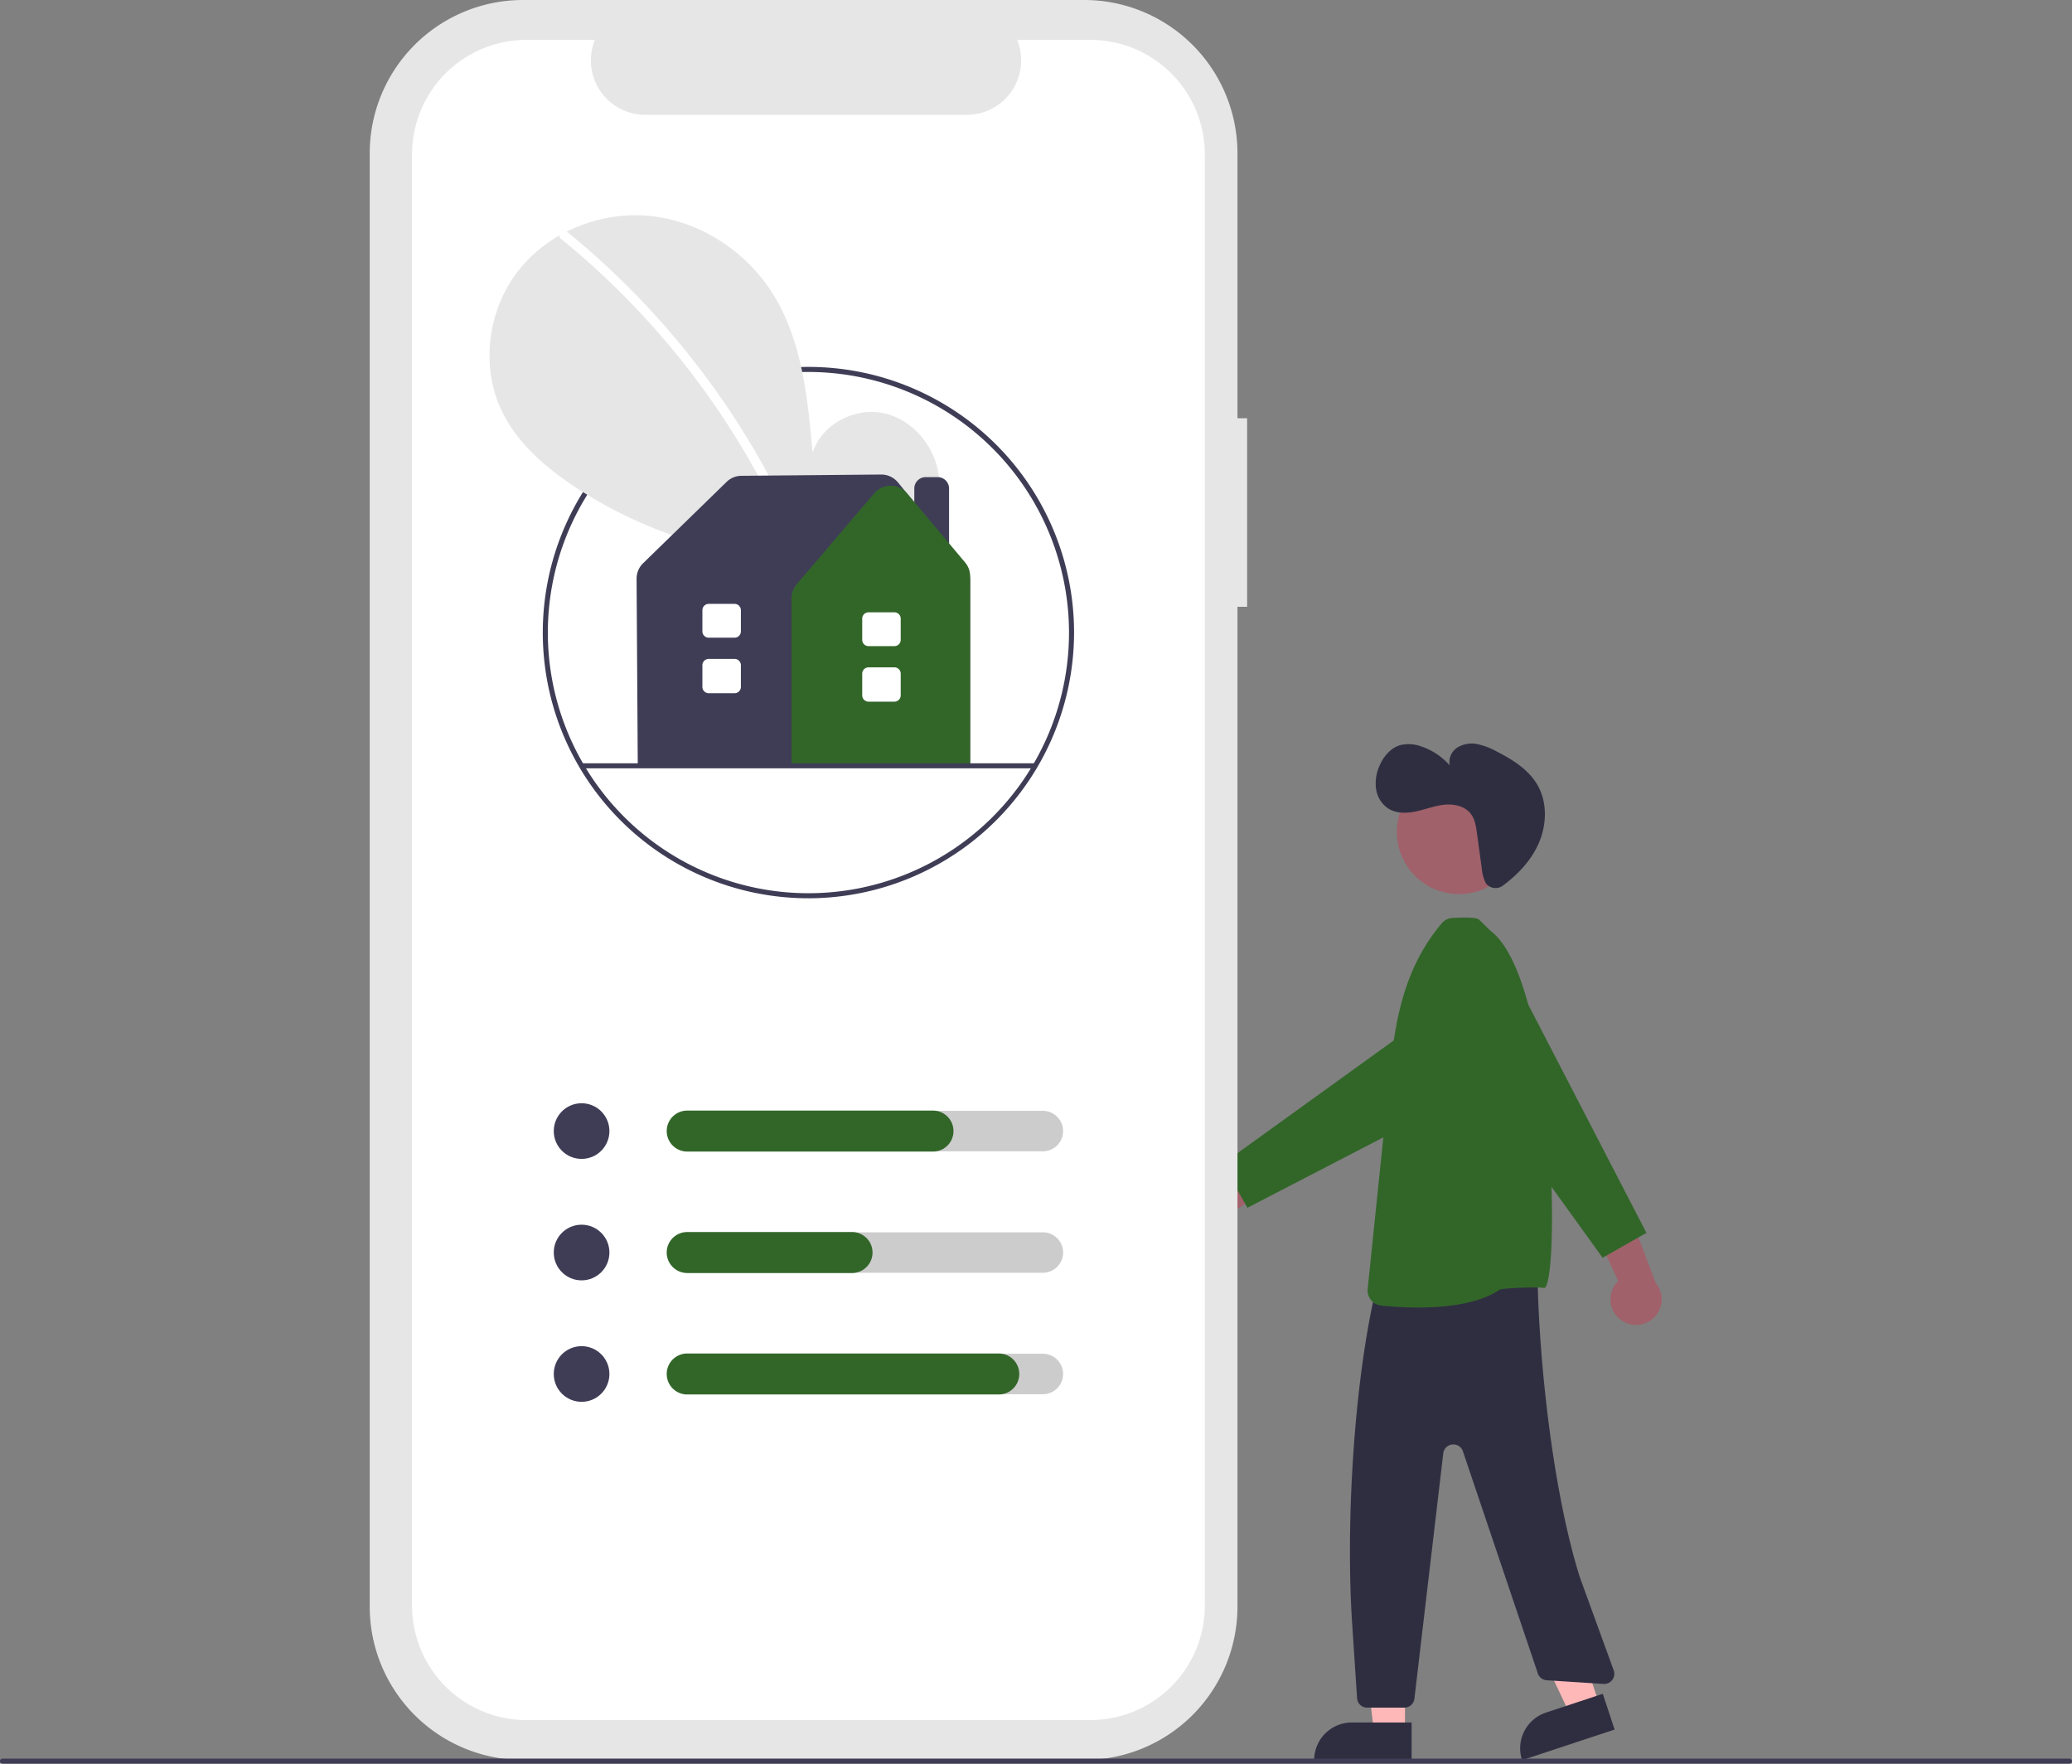 <svg xmlns="http://www.w3.org/2000/svg" data-name="Layer 1" width="819" height="697" viewBox="0 0 819 697" xmlns:xlink="http://www.w3.org/1999/xlink"><rect x="0" y="0" width="819" height="697" fill="#808080" stroke="none"/><polygon points="632.145 673.537 620.504 677.384 600.124 634.316 617.305 628.638 632.145 673.537" fill="#ffb8b8"/><path d="M803.705,776.556h23.644a0,0,0,0,1,0,0v14.887a0,0,0,0,1,0,0H788.819a0,0,0,0,1,0,0v0A14.887,14.887,0,0,1,803.705,776.556Z" transform="translate(-395.718 191.709) rotate(-18.29)" fill="#2f2e41"/><polygon points="555.351 684.229 543.091 684.228 537.259 636.94 555.353 636.941 555.351 684.229" fill="#ffb8b8"/><path d="M534.334,680.725h23.644a0,0,0,0,1,0,0v14.887a0,0,0,0,1,0,0H519.447a0,0,0,0,1,0,0v0A14.887,14.887,0,0,1,534.334,680.725Z" fill="#2f2e41"/><path d="M734.519,610.19l-.625,2.767c-8.447,37.409-11.456,91.841-8.933,130.109l1.949,29.561a4,4,0,0,0,3.991,3.737h14.698a4,4,0,0,0,3.973-3.533l11.408-96.965a4,4,0,0,1,7.787-.737l29.565,87.624a4,4,0,0,0,3.557,2.787l22.451,1.448a4,4,0,0,0,4.075-5.187l-13.514-37.159c-10.442-33.348-16.055-84.019-16.668-118.957v0a4,4,0,0,0-4.379-3.912l-55.813,5.316A4,4,0,0,0,734.519,610.19Z" transform="translate(-190.5 -101.5)" fill="#2f2e41"/><circle cx="576.701" cy="328.797" r="24.561" fill="#a0616a"/><path d="M751.078,618.237h0a144.911,144.911,0,0,1-14.645-.772,6.021,6.021,0,0,1-5.348-6.495l8.374-80.906c2.019-22.885,5.139-44.976,20.925-63.685a6.018,6.018,0,0,1,4.332-2.127l.593-.022c6.227-.26,9.096-.033,9.904.775l4.343,4.279c26.484,19.586,27.584,143.662,21.059,141.217-1.262-.471-16.335.002-17.384.718C774.723,617.017,761.05,618.236,751.078,618.237Z" transform="translate(-190.5 -101.5)" fill="#326629"/><path d="M654.712,573.328a10.056,10.056,0,0,1,14.91-3.932L698.686,548.605l.705,18.556-27.708,16.899A10.11,10.11,0,0,1,654.712,573.328Z" transform="translate(-190.5 -101.5)" fill="#a0616a"/><path d="M683.577,578.814l-9.844-17.329L763.4,496.831a18.142,18.142,0,1,1,18.954,30.826Z" transform="translate(-190.5 -101.5)" fill="#326629"/><path d="M778.236,451.062a4.853,4.853,0,0,0,6.346.407c5.789-4.291,10.87-9.632,13.878-16.147,3.446-7.465,3.831-16.625-.324-23.72-3.512-5.998-9.714-9.868-15.896-13.046a28.271,28.271,0,0,0-7.674-2.958,10.937,10.937,0,0,0-7.952,1.283,6.868,6.868,0,0,0-3.101,7.091,25.847,25.847,0,0,0-11.032-7.406,14.267,14.267,0,0,0-8.425-.611c-3.923,1.113-6.786,4.598-8.353,8.362a16.724,16.724,0,0,0-1.262,9.125,11.146,11.146,0,0,0,4.871,7.635c3.243,2.007,7.381,1.862,11.105,1.042s7.33-2.246,11.126-2.606,8.024.586,10.335,3.62c1.627,2.137,2.045,4.928,2.41,7.589l1.9,13.839a16.881,16.881,0,0,0,1.51,5.783A3.334,3.334,0,0,0,778.236,451.062Z" transform="translate(-190.5 -101.5)" fill="#2f2e41"/><path d="M831.229,623.153a10.056,10.056,0,0,1-1.101-15.38l-15.047-32.413,18.366,2.745,11.473,30.359a10.11,10.11,0,0,1-13.691,14.689Z" transform="translate(-190.5 -101.5)" fill="#a0616a"/><path d="M841.29,588.722l-17.329,9.844-64.654-89.667a18.142,18.142,0,1,1,30.826-18.954Z" transform="translate(-190.5 -101.5)" fill="#326629"/><path id="af36087b-ebb7-4586-9a2a-879d85f262d7-170" data-name="Path 22" d="M683.454,266.783h-3.821V162.094A60.594,60.594,0,0,0,619.039,101.5H397.233a60.594,60.594,0,0,0-60.594,60.594V736.437a60.594,60.594,0,0,0,60.594,60.594H619.039a60.594,60.594,0,0,0,60.593-60.594V341.303h3.821Z" transform="translate(-190.5 -101.5)" fill="#e6e6e6"/><path id="bd8e308f-d5b9-490f-b905-e174e794b745-171" data-name="Path 23" d="M621.484,117.258H592.533a21.498,21.498,0,0,1-19.907,29.617h-127.07a21.498,21.498,0,0,1-19.905-29.617H398.609a45.251,45.251,0,0,0-45.251,45.251V736.019a45.251,45.251,0,0,0,45.251,45.251h222.874a45.251,45.251,0,0,0,45.251-45.251h0V162.508A45.251,45.251,0,0,0,621.484,117.258Z" transform="translate(-190.5 -101.5)" fill="#fff"/><path d="M510.047,456.5a105,105,0,1,1,105-105A105.119,105.119,0,0,1,510.047,456.5Zm0-208a103,103,0,1,0,103,103A103.117,103.117,0,0,0,510.047,248.5Z" transform="translate(-190.5 -101.5)" fill="#3f3d56"/><path d="M548.611,320.998c8.993-7.599,14.455-19.602,13.022-31.288s-10.305-22.428-21.813-24.91-24.628,4.388-28.123,15.63c-1.924-21.674-4.141-44.257-15.664-62.715-10.434-16.713-28.507-28.672-48.093-30.811s-40.208,5.941-52.424,21.4-15.206,37.934-6.651,55.682c6.302,13.075,17.914,22.805,30.079,30.721,38.813,25.255,86.96,33.788,132.772,27.046Z" transform="translate(-190.5 -101.5)" fill="#e6e6e6"/><path d="M414.885,193.293a317.625,317.625,0,0,1,44.264,43.954,318.551,318.551,0,0,1,49.856,83.314c.898,2.2-2.675,3.158-3.562.982a316.758,316.758,0,0,0-93.17-125.638c-1.844-1.502.783-4.102,2.612-2.612Z" transform="translate(-190.5 -101.5)" fill="#fff"/><circle cx="229.884" cy="447" r="11" fill="#3f3d56"/><path d="M602.709,556.5h-140a8,8,0,1,1,0-16h140a8,8,0,0,1,0,16Z" transform="translate(-190.5 -101.5)" fill="#ccc"/><path d="M559.288,556.596H462.13a8.096,8.096,0,1,1,0-16.193h97.158a8.096,8.096,0,0,1,0,16.193Z" transform="translate(-190.5 -101.5)" fill="#326629"/><circle cx="229.884" cy="495" r="11" fill="#3f3d56"/><path d="M602.709,604.5h-140a8,8,0,1,1,0-16h140a8,8,0,0,1,0,16Z" transform="translate(-190.5 -101.5)" fill="#ccc"/><circle cx="229.884" cy="543" r="11" fill="#3f3d56"/><path d="M602.709,652.5h-140a8,8,0,1,1,0-16h140a8,8,0,0,1,0,16Z" transform="translate(-190.5 -101.5)" fill="#ccc"/><path d="M527.288,604.596H462.13a8.096,8.096,0,1,1,0-16.193h65.158a8.096,8.096,0,0,1,0,16.193Z" transform="translate(-190.5 -101.5)" fill="#326629"/><path d="M585.288,652.596H462.13a8.096,8.096,0,1,1,0-16.193H585.288a8.096,8.096,0,0,1,0,16.193Z" transform="translate(-190.5 -101.5)" fill="#326629"/><path d="M565.64,335.173H551.895V294.559a4.505,4.505,0,0,1,4.5-4.5h4.744a4.505,4.505,0,0,1,4.5,4.5Z" transform="translate(-190.5 -101.5)" fill="#3f3d56"/><path d="M573.972,404.286H442.593l-.472-74.046a8.543,8.543,0,0,1,2.569-6.144l33.004-32.146a8.464,8.464,0,0,1,5.853-2.411l55.238-.505a8.555,8.555,0,0,1,6.585,3.03l.005.006,26.236,32.175a10.526,10.526,0,0,1,2.362,6.635Z" transform="translate(-190.5 -101.5)" fill="#3f3d56"/><path d="M573.972,404.286H503.37V337.925a8.507,8.507,0,0,1,2.033-5.516l30.676-35.964v0a8.483,8.483,0,0,1,6.467-2.984h.032a8.486,8.486,0,0,1,6.477,3.033l22.927,27.294a8.512,8.512,0,0,1,1.991,5.467Z" transform="translate(-190.5 -101.5)" fill="#326629"/><path d="M544.023,378.798H533.809a2.503,2.503,0,0,1-2.5-2.5V367.733a2.503,2.503,0,0,1,2.5-2.5h10.215a2.503,2.503,0,0,1,2.5,2.5v8.564A2.503,2.503,0,0,1,544.023,378.798Z" transform="translate(-190.5 -101.5)" fill="#fff"/><path d="M544.023,356.852H533.809a2.503,2.503,0,0,1-2.5-2.5v-8.365a2.503,2.503,0,0,1,2.5-2.5h10.215a2.503,2.503,0,0,1,2.5,2.5v8.365A2.503,2.503,0,0,1,544.023,356.852Z" transform="translate(-190.5 -101.5)" fill="#fff"/><path d="M480.852,375.464h-10.215a2.503,2.503,0,0,1-2.5-2.5v-8.564a2.503,2.503,0,0,1,2.5-2.5h10.215a2.503,2.503,0,0,1,2.5,2.5v8.564A2.503,2.503,0,0,1,480.852,375.464Z" transform="translate(-190.5 -101.5)" fill="#fff"/><path d="M480.852,353.518h-10.215a2.503,2.503,0,0,1-2.5-2.5v-8.365a2.503,2.503,0,0,1,2.5-2.5h10.215a2.503,2.503,0,0,1,2.5,2.5v8.365A2.503,2.503,0,0,1,480.852,353.518Z" transform="translate(-190.5 -101.5)" fill="#fff"/><path d="M599.398,405.152H420.695a1,1,0,0,1,0-2H599.398a1,1,0,0,1,0,2Z" transform="translate(-190.5 -101.5)" fill="#3f3d56"/><path d="M1008.5,798.5h-817a1,1,0,0,1,0-2h817a1,1,0,0,1,0,2Z" transform="translate(-190.5 -101.5)" fill="#3f3d56"/></svg>